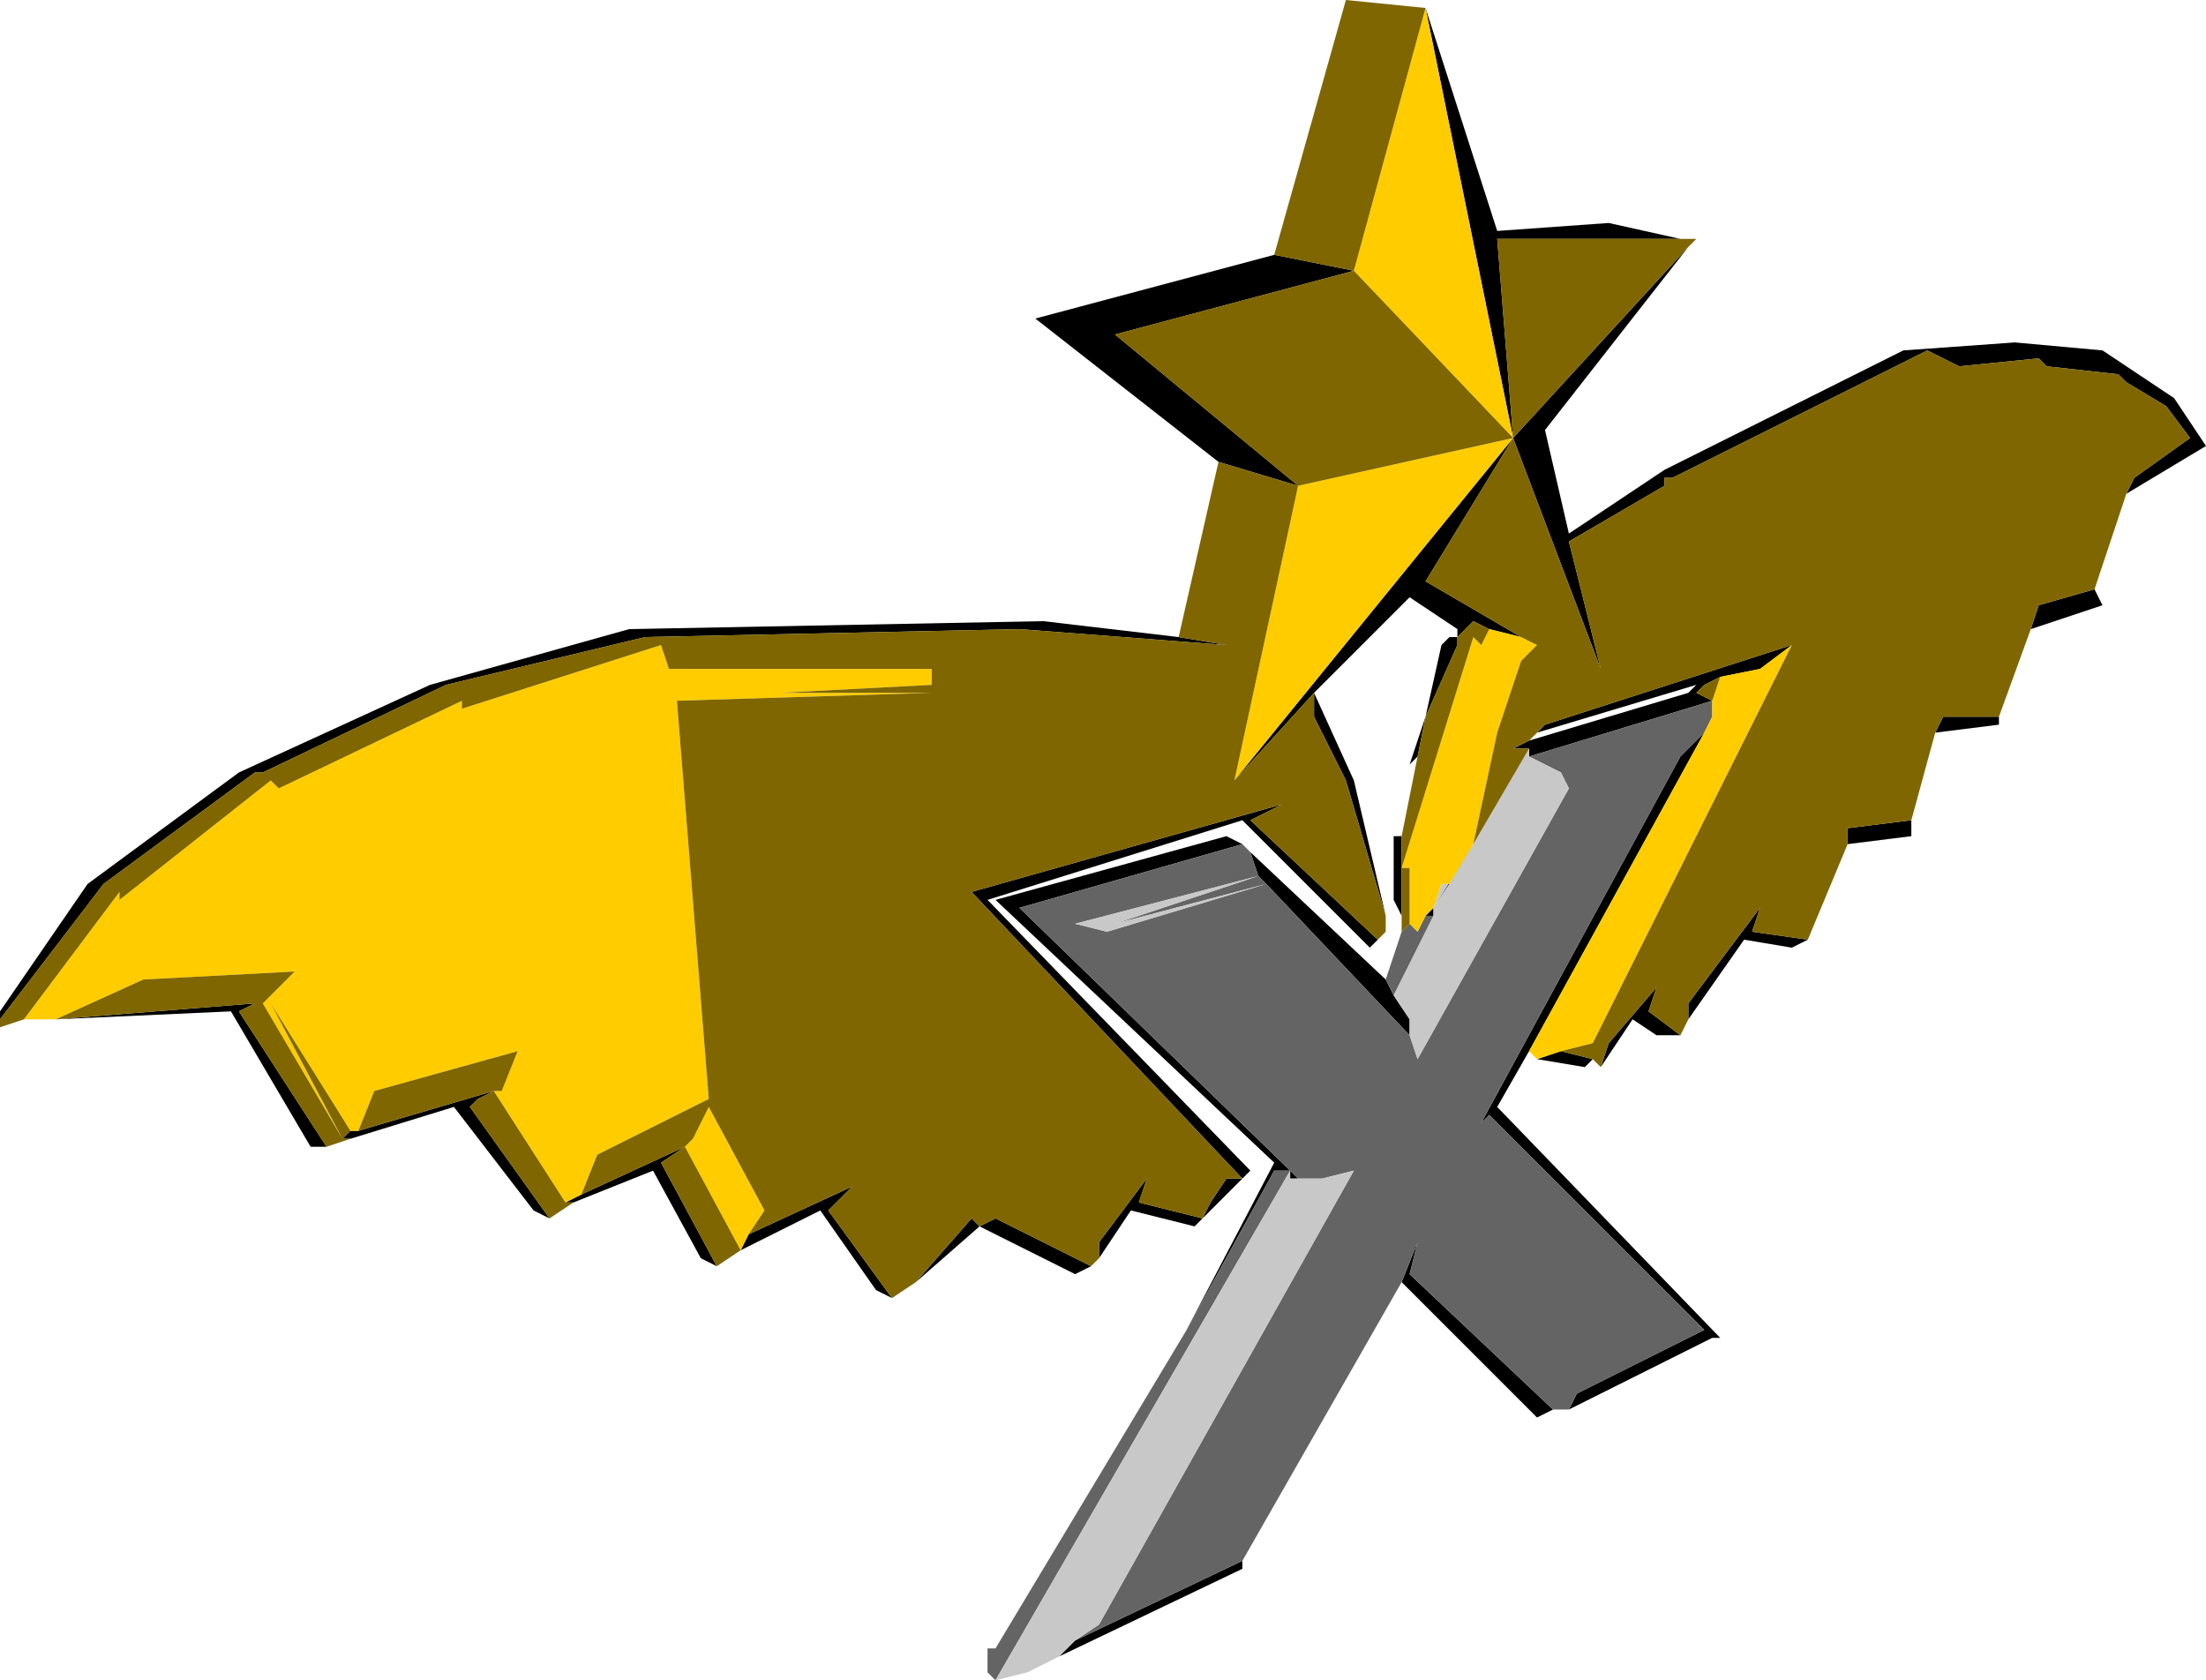 <?xml version="1.0" encoding="UTF-8" standalone="no"?>
<svg xmlns:ffdec="https://www.free-decompiler.com/flash" xmlns:xlink="http://www.w3.org/1999/xlink" ffdec:objectType="shape" height="10.55px" width="13.85px" xmlns="http://www.w3.org/2000/svg">
  <g transform="matrix(1.0, 0.0, 0.0, 1.0, -1.2, -0.95)">
    <path d="M11.8 2.5 L10.9 3.65 11.05 4.3 11.65 3.9 13.15 3.15 13.85 3.1 14.4 3.15 14.85 3.45 15.05 3.75 14.55 4.05 14.6 3.95 14.95 3.7 14.8 3.5 14.55 3.35 14.5 3.3 14.05 3.25 14.0 3.2 13.5 3.25 13.3 3.15 11.7 3.95 11.65 3.95 11.65 4.0 11.05 4.35 11.25 5.15 10.7 3.7 11.8 2.5 M14.35 4.65 L14.4 4.75 13.95 4.9 14.0 4.75 14.35 4.65 M13.75 5.45 L13.75 5.5 13.35 5.55 13.4 5.45 13.75 5.45 M13.2 6.1 L13.2 6.2 12.8 6.25 12.8 6.15 13.2 6.1 M12.55 6.85 L12.45 6.9 12.15 6.85 11.8 7.35 11.8 7.25 12.25 6.65 12.2 6.8 12.55 6.85 M11.75 7.45 L11.6 7.45 11.45 7.35 11.25 7.65 11.3 7.5 11.6 7.15 11.55 7.3 11.75 7.45 M11.2 7.6 L11.15 7.65 10.85 7.6 11.0 7.55 11.2 7.6 M10.8 7.55 L10.6 7.9 12.0 9.35 11.95 9.35 11.05 9.8 11.1 9.7 11.9 9.3 10.55 7.95 10.5 8.0 11.75 5.7 11.9 5.55 10.8 7.55 M10.95 9.8 L10.85 9.85 10.0 9.0 10.1 8.75 10.05 8.95 10.95 9.8 M9.0 10.75 L9.0 10.8 7.85 11.35 7.95 11.25 9.0 10.75 M8.65 9.3 L9.2 8.25 7.45 6.6 8.9 6.2 9.0 6.25 7.6 6.65 9.3 8.3 9.2 8.3 8.65 9.3 M9.05 6.3 L9.9 7.1 9.95 7.2 10.05 7.35 10.05 7.45 9.15 6.5 9.1 6.45 9.05 6.3 M10.0 6.7 L9.95 6.6 9.95 6.2 10.0 6.2 10.0 6.4 10.0 6.7 M10.1 5.7 L10.05 5.75 10.15 5.45 10.25 5.0 10.3 4.95 10.35 4.95 10.35 4.9 10.05 4.7 9.45 5.3 9.7 5.85 9.9 6.7 9.65 5.85 9.45 5.45 9.45 5.3 8.95 5.85 10.7 3.7 10.15 1.0 10.6 2.4 11.3 2.35 11.75 2.45 10.6 2.45 10.7 3.7 10.15 4.6 10.75 4.95 10.55 4.9 10.45 4.85 10.35 4.95 10.35 5.0 10.15 5.45 10.1 5.7 M9.85 6.85 L9.8 6.9 9.0 6.1 7.4 6.6 9.05 8.3 9.0 8.35 8.75 8.6 8.7 8.65 8.3 8.55 8.1 8.85 8.1 8.75 8.4 8.35 8.35 8.5 8.75 8.6 8.8 8.5 8.9 8.35 9.0 8.35 7.3 6.55 9.25 6.0 9.05 6.1 9.85 6.85 M8.05 8.9 L7.95 8.95 7.35 8.65 6.95 9.0 7.3 8.6 7.35 8.65 7.45 8.6 8.05 8.9 M6.8 9.1 L6.7 9.05 6.35 8.55 5.85 8.8 5.9 8.7 6.55 8.4 6.4 8.55 6.8 9.1 M5.7 8.9 L5.6 8.85 5.3 8.3 4.8 8.5 4.75 8.5 4.85 8.45 5.5 8.15 5.35 8.25 5.7 8.9 M4.65 8.6 L4.55 8.55 4.05 7.9 3.4 8.1 3.35 8.1 3.4 8.05 3.45 8.05 4.3 7.8 4.2 7.85 4.15 7.9 4.65 8.6 M3.25 8.15 L3.15 8.15 2.65 7.3 1.55 7.35 2.8 7.25 2.7 7.3 3.25 8.15 M1.2 7.35 L1.2 7.3 1.75 6.5 2.7 5.8 3.9 5.25 5.15 4.9 7.75 4.85 8.6 4.95 8.9 5.0 7.6 4.9 5.25 4.95 4.0 5.25 2.85 5.8 2.8 5.8 1.85 6.5 1.2 7.35 M8.85 3.85 L7.7 2.95 9.2 2.55 9.7 2.65 8.2 3.05 9.35 4.0 8.85 3.85 M11.95 5.35 L10.8 5.7 10.8 5.65 10.7 5.65 10.8 5.6 11.8 5.3 11.85 5.25 10.85 5.55 10.9 5.5 12.45 5.0 12.25 5.15 12.0 5.2 11.9 5.25 11.85 5.3 11.95 5.35 M10.3 6.5 L10.45 6.25 10.2 6.65 10.2 6.7 10.15 6.7 10.2 6.65 10.3 6.5 M9.35 8.35 L9.3 8.35 9.3 8.3 9.35 8.35" fill="#000000" fill-rule="evenodd" stroke="none"/>
    <path d="M11.05 9.8 L10.95 9.8 10.05 8.95 10.1 8.75 10.0 9.0 9.0 10.75 7.95 11.25 8.1 11.15 9.7 8.3 9.5 8.35 9.35 8.35 9.3 8.3 7.6 6.65 9.0 6.25 9.05 6.3 9.1 6.45 7.95 6.75 8.15 6.8 9.15 6.5 10.05 7.45 10.1 7.6 11.05 5.9 11.0 5.8 10.8 5.7 11.95 5.35 11.95 5.45 11.9 5.55 11.75 5.7 10.5 8.0 10.55 7.95 11.9 9.3 11.1 9.7 11.05 9.8 M7.45 11.5 L7.4 11.45 7.4 11.3 7.45 11.3 8.05 10.3 8.65 9.3 9.2 8.3 9.3 8.3 7.45 11.5 M9.9 7.1 L10.0 6.8 10.05 6.75 10.1 6.8 10.15 6.7 10.2 6.7 9.95 7.2 9.9 7.1 M9.1 6.45 L9.15 6.5 8.2 6.75 9.1 6.45" fill="#646464" fill-rule="evenodd" stroke="none"/>
    <path d="M7.85 11.35 L7.65 11.45 7.45 11.5 9.3 8.3 9.3 8.35 9.35 8.35 9.5 8.35 9.7 8.3 8.1 11.15 7.95 11.25 7.85 11.35 M10.8 5.7 L11.0 5.8 11.05 5.9 10.1 7.6 10.05 7.45 10.05 7.35 9.95 7.2 10.2 6.7 10.2 6.65 10.45 6.25 10.8 5.65 10.8 5.7 M9.15 6.5 L8.15 6.8 7.95 6.75 9.1 6.45 8.2 6.75 9.15 6.5 M10.3 6.5 L10.2 6.65 10.25 6.5 10.3 6.5" fill="#c8c8c8" fill-rule="evenodd" stroke="none"/>
    <path d="M10.85 7.6 L10.8 7.55 11.9 5.55 11.95 5.45 11.95 5.35 12.0 5.2 12.25 5.15 12.45 5.0 11.2 7.5 11.0 7.55 10.85 7.6 M1.55 7.35 L1.35 7.35 1.95 6.55 1.95 6.6 2.9 5.85 2.95 5.9 4.1 5.35 4.1 5.4 5.35 5.0 5.4 5.15 7.05 5.15 7.05 5.25 6.1 5.3 7.05 5.3 5.45 5.35 5.65 7.85 4.95 8.2 4.85 8.45 4.75 8.5 4.3 7.8 4.35 7.8 4.45 7.55 3.55 7.8 3.45 8.05 3.4 8.05 2.9 7.25 3.35 8.1 2.85 7.25 3.05 7.05 2.1 7.1 1.55 7.35 M10.55 4.9 L10.75 4.95 10.85 5.0 10.75 5.1 10.6 5.55 10.45 6.25 10.3 6.5 10.25 6.5 10.2 6.65 10.15 6.7 10.1 6.8 10.05 6.75 10.05 6.4 10.0 6.4 10.45 4.95 10.5 5.0 10.55 4.9 M10.7 3.7 L8.95 5.85 9.35 4.0 10.7 3.7 9.7 2.65 10.15 1.0 10.7 3.7 M5.9 8.7 L5.85 8.8 5.5 8.15 5.55 8.1 5.65 7.9 6.0 8.55 5.9 8.7" fill="#ffcc00" fill-rule="evenodd" stroke="none"/>
    <path d="M11.75 2.45 L11.85 2.45 11.8 2.5 10.7 3.7 10.6 2.45 11.75 2.45 M14.55 4.05 L14.35 4.65 14.0 4.75 13.95 4.9 13.75 5.45 13.4 5.45 13.35 5.55 13.2 6.1 12.8 6.15 12.8 6.25 12.55 6.85 12.2 6.8 12.25 6.65 11.8 7.25 11.8 7.35 11.75 7.45 11.55 7.3 11.6 7.15 11.3 7.5 11.25 7.65 11.2 7.6 11.0 7.55 11.2 7.5 12.45 5.0 10.9 5.5 10.85 5.55 10.8 5.6 10.7 5.65 10.8 5.65 10.45 6.25 10.6 5.55 10.75 5.1 10.85 5.0 10.75 4.95 10.15 4.6 10.7 3.7 11.25 5.15 11.05 4.35 11.65 4.0 11.65 3.95 11.7 3.95 13.3 3.15 13.5 3.25 14.0 3.2 14.05 3.25 14.5 3.3 14.55 3.35 14.8 3.5 14.95 3.7 14.6 3.95 14.55 4.05 M10.0 6.8 L10.0 6.7 10.0 6.4 10.0 6.2 10.1 5.7 10.15 5.45 10.35 5.0 10.35 4.95 10.45 4.85 10.55 4.9 10.5 5.0 10.45 4.95 10.0 6.4 10.05 6.4 10.05 6.75 10.0 6.8 M9.9 6.7 L9.9 6.8 9.85 6.85 9.05 6.1 9.25 6.0 7.3 6.55 9.0 8.35 8.9 8.35 8.8 8.5 8.75 8.6 8.35 8.5 8.4 8.35 8.1 8.75 8.1 8.85 8.05 8.9 7.45 8.6 7.35 8.65 7.3 8.6 6.95 9.0 6.8 9.1 6.4 8.55 6.55 8.4 5.9 8.7 6.0 8.55 5.65 7.9 5.55 8.1 5.5 8.15 4.85 8.45 4.95 8.2 5.65 7.85 5.45 5.35 7.05 5.3 6.1 5.3 7.05 5.25 7.05 5.15 5.4 5.15 5.35 5.0 4.1 5.4 4.1 5.35 2.95 5.9 2.9 5.85 1.95 6.6 1.95 6.55 1.35 7.35 1.2 7.4 1.2 7.35 1.85 6.5 2.8 5.8 2.85 5.8 4.0 5.25 5.25 4.95 7.6 4.9 8.9 5.0 8.6 4.95 8.85 3.85 9.35 4.0 8.2 3.05 9.7 2.65 9.2 2.55 9.65 0.95 10.15 1.0 9.7 2.65 10.7 3.7 9.35 4.0 8.95 5.85 9.45 5.3 9.45 5.45 9.65 5.85 9.9 6.7 M5.85 8.8 L5.7 8.9 5.35 8.25 5.5 8.15 5.85 8.8 M4.8 8.5 L4.65 8.6 4.15 7.9 4.2 7.85 4.3 7.8 3.45 8.05 3.55 7.8 4.45 7.55 4.35 7.8 4.3 7.8 4.75 8.5 4.8 8.5 M3.4 8.1 L3.25 8.15 2.7 7.3 2.8 7.25 1.55 7.35 2.1 7.1 3.05 7.05 2.85 7.25 3.35 8.1 2.9 7.25 3.4 8.05 3.35 8.1 3.4 8.1 M11.95 5.35 L11.85 5.3 11.9 5.25 12.0 5.2 11.95 5.35" fill="#7f6600" fill-rule="evenodd" stroke="none"/>
  </g>
</svg>
